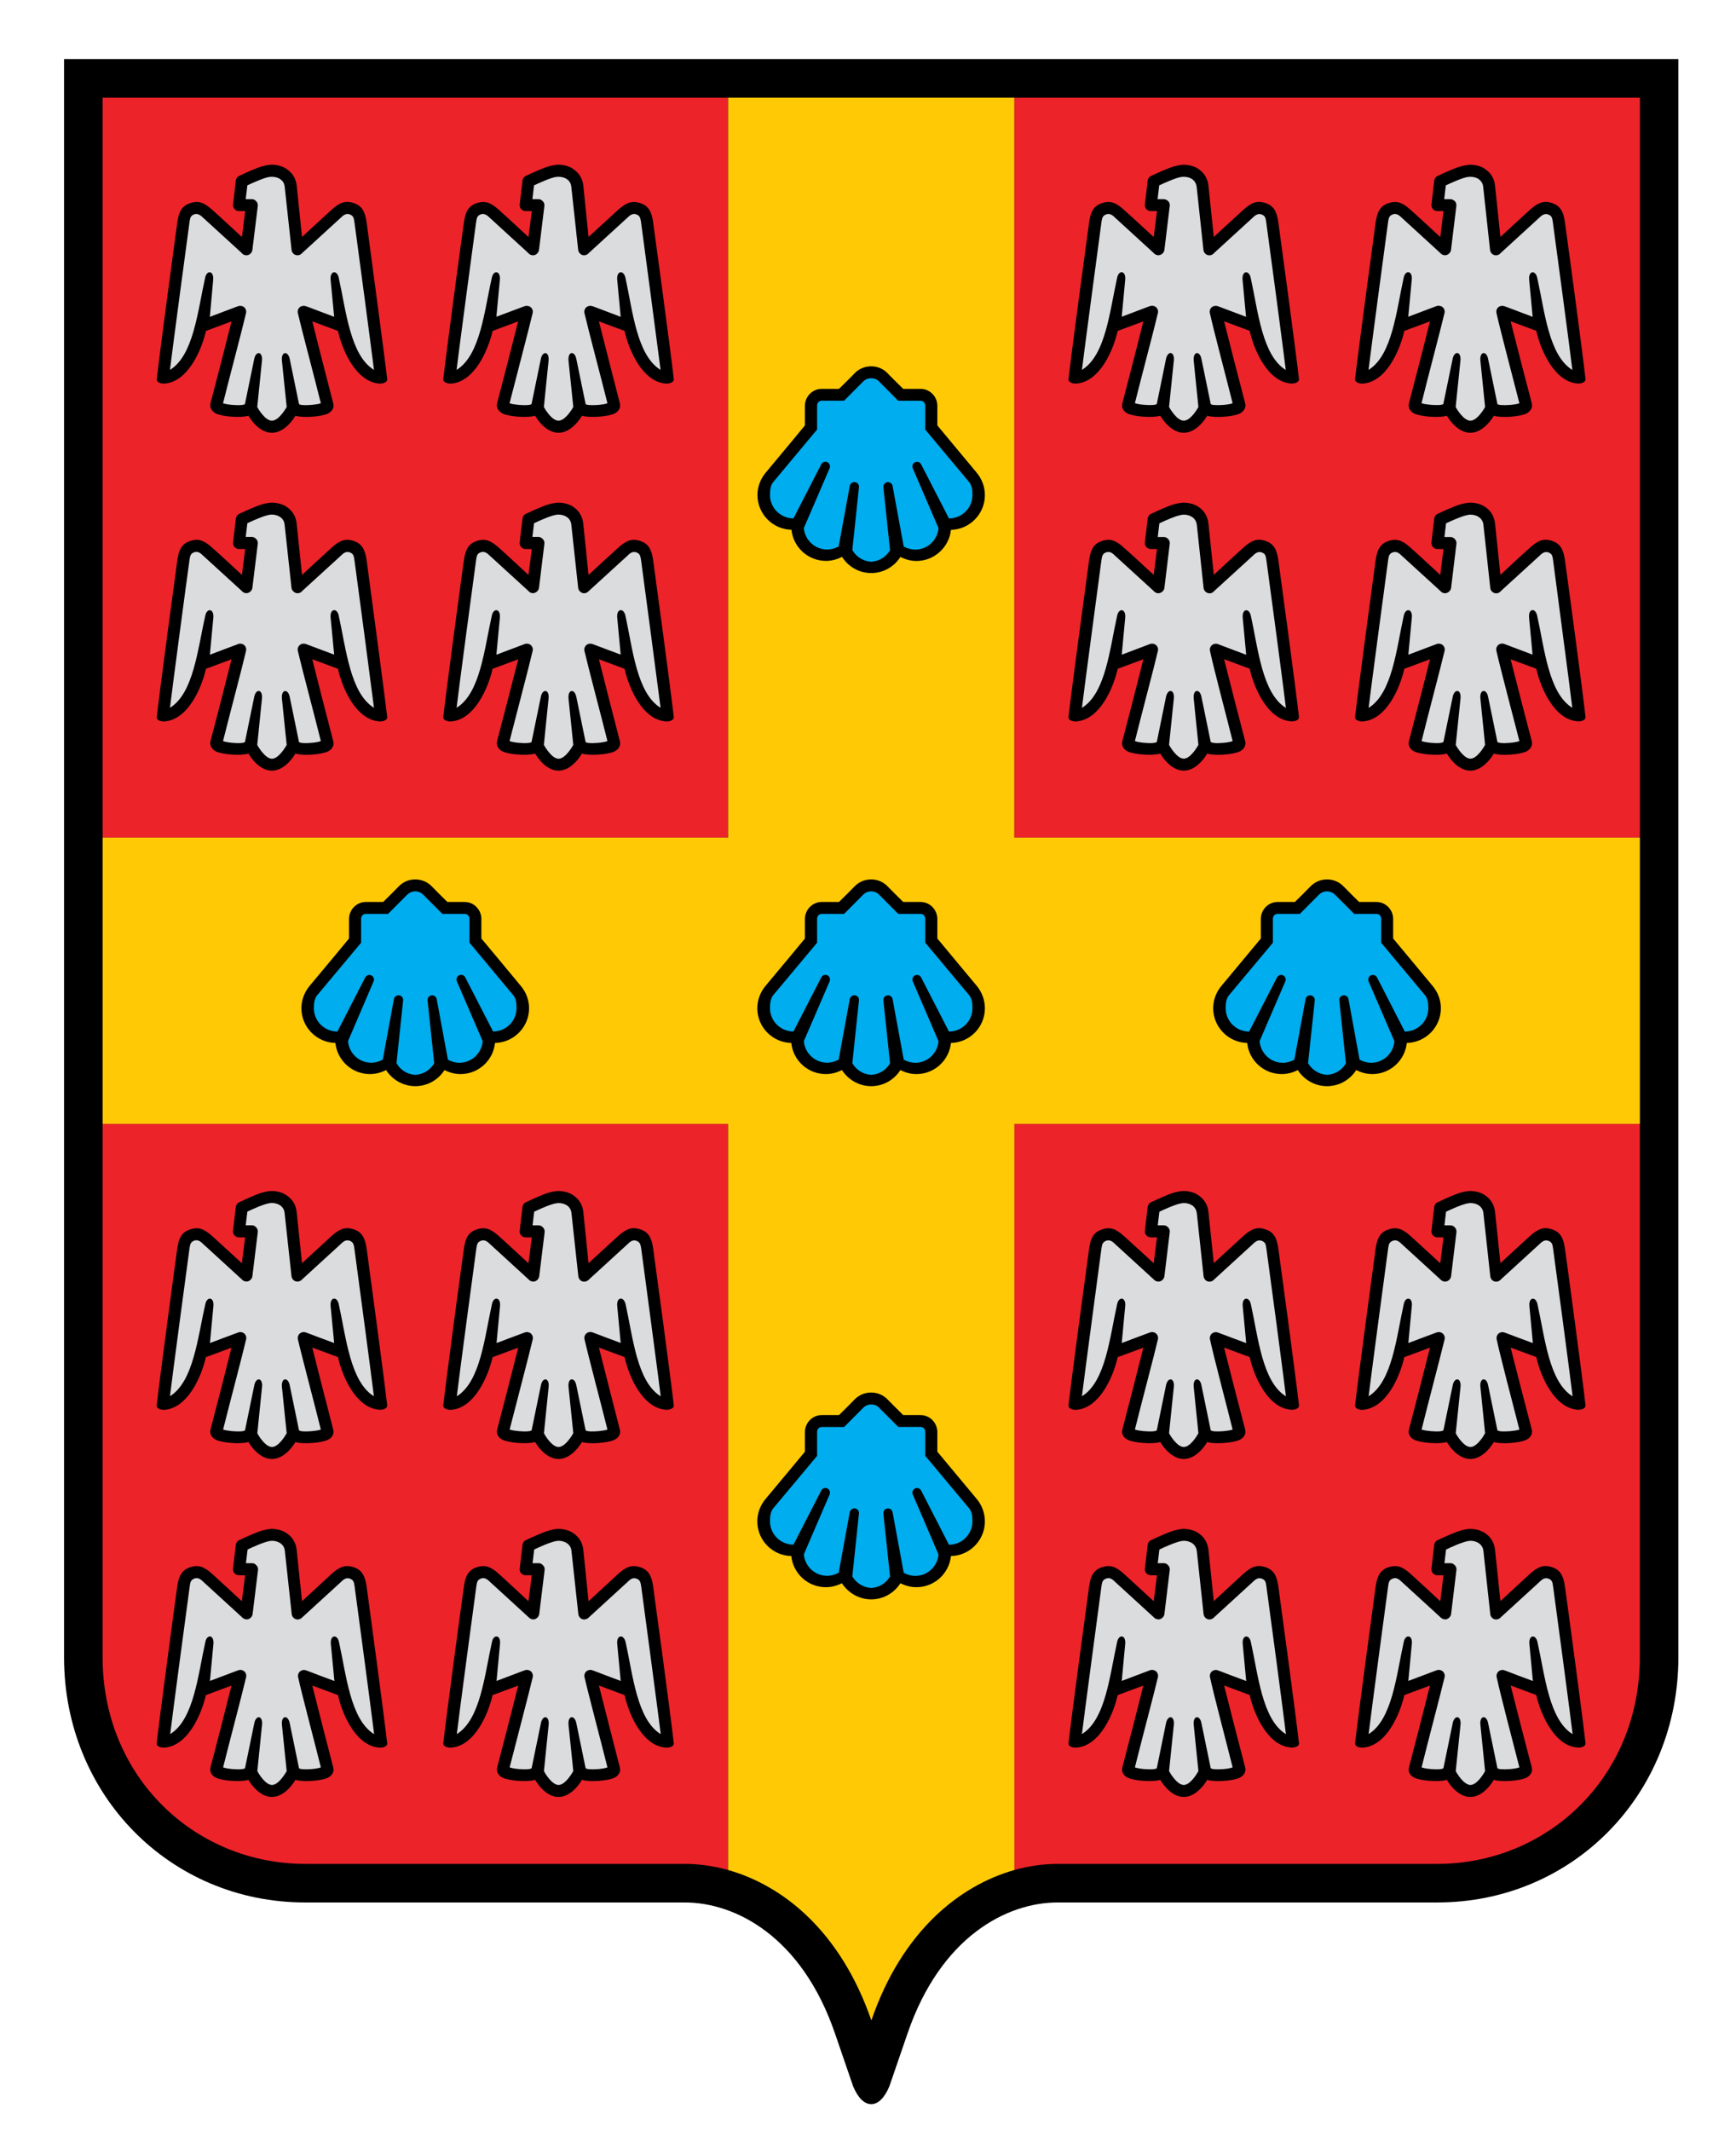 <svg enable-background="new 0 0 22.417 27.25" height="350.325" viewBox="0 0 22.417 27.25" width="285.45" xmlns="http://www.w3.org/2000/svg"><path d="m.827.632v20.631c0 1.776 1.368 3.166 3.114 3.166h4.902c.656 0 1.509.442 1.937 1.685l.236.687c.059.143.141.232.235.232.092 0 .176-.09.234-.232l.236-.687c.428-1.242 1.279-1.685 1.936-1.685h4.902c1.747 0 3.114-1.39 3.114-3.166v-20.631z"/><path d="m1.325 1.13h8.077v9.552h-8.077z" fill="#ed232a"/><path d="m1.325 14.378v6.885c0 1.554 1.198 2.668 2.616 2.668h4.902c.178 0 .366.025.559.079v-9.632z" fill="#ed232a"/><path d="m13.098 1.13h8.078v9.552h-8.078z" fill="#ed232a"/><path d="m13.098 24.01c.193-.054.382-.079.56-.079h4.902c1.418 0 2.615-1.114 2.615-2.668v-6.885h-8.077z" fill="#ed232a"/><path d="m13.098 10.682v-9.552h-3.696v9.552h-8.077v3.696h8.077v9.632c.7.197 1.449.781 1.85 1.942.398-1.16 1.147-1.744 1.847-1.942v-9.632h8.077v-3.696z" fill="#ffca05"/><path d="m4.303 5.075c.018.061-.021.108-.066.132-.084.042-.328.06-.422.029 0 0-.122.22-.304.22-.181 0-.303-.22-.303-.22-.093.03-.338.013-.421-.029-.045-.024-.084-.072-.069-.132.053-.197.216-.832.272-1.057l-.33.123c-.058.252-.234.657-.534.68-.044.004-.107-.016-.102-.057.038-.34.245-1.88.266-2.026.02-.146.067-.215.17-.248.099-.032.174-.009.281.088.083.073.383.351.383.351s.033-.253.042-.335c-.035 0-.079 0-.079 0-.043 0-.078-.034-.078-.077l.035-.307c0-.031.02-.059.046-.071 0 0 .129-.062.236-.103s.185-.041.185-.041c.086.003.154.025.209.07.065.049.103.119.112.205l.068.658s.3-.277.382-.351c.107-.097.182-.12.282-.088.103.033.149.102.17.248.019.147.227 1.687.266 2.027.004.041-.059.061-.102.057-.301-.023-.478-.428-.534-.68l-.331-.123c.055.225.219.86.27 1.057"/><path d="m8.004 5.075c.017.061-.021.108-.067.132-.084.042-.327.059-.422.029 0 0-.122.22-.303.22s-.302-.22-.302-.22c-.094.03-.339.013-.422-.029-.045-.024-.084-.072-.069-.132.052-.196.216-.832.272-1.057l-.33.123c-.058.252-.234.657-.534.68-.044.004-.107-.016-.103-.057.038-.34.245-1.88.267-2.026.02-.146.066-.215.17-.248.099-.032.174-.009.281.088.083.073.382.351.382.351s.034-.253.043-.335c-.035 0-.079 0-.079 0-.043 0-.078-.034-.078-.077l.036-.307c0-.031.019-.059.046-.071 0 0 .129-.062.236-.103s.185-.041.185-.041c.086.003.154.025.208.07.065.049.103.119.112.205l.067.658s.301-.277.383-.351c.107-.096.183-.119.281-.087.104.033.15.102.17.248.021.146.229 1.687.267 2.026.004.041-.06.061-.103.057-.301-.022-.477-.428-.533-.68l-.331-.123c.056.225.22.86.27 1.057"/><path d="m4.303 9.436c.018.062-.021.11-.066.133-.084.042-.328.06-.422.028 0 0-.122.221-.304.221-.181 0-.303-.221-.303-.221-.093.031-.338.014-.421-.028-.045-.023-.084-.071-.069-.133.053-.195.216-.831.272-1.056l-.33.123c-.058.252-.235.658-.535.679-.043.004-.106-.014-.101-.056.038-.34.245-1.88.266-2.027.02-.146.067-.214.17-.248.098-.031.173-.009.281.089.083.072.383.351.383.351s.033-.253.042-.334c-.035 0-.079 0-.079 0-.043 0-.078-.035-.078-.078l.036-.306c0-.031.02-.06.046-.071 0 0 .129-.062.236-.103s.185-.041.185-.041c.085.002.153.025.208.068.064.049.103.12.111.206l.069.659s.3-.278.382-.351c.107-.098.182-.12.282-.089.103.034.149.103.17.248.019.148.227 1.688.266 2.027.004.042-.059.06-.102.056-.301-.021-.478-.427-.534-.679l-.331-.123c.055.225.219.861.27 1.056"/><path d="m8.004 9.436c.017.062-.021.11-.067.133-.084.042-.327.059-.422.028 0 0-.122.221-.303.221s-.302-.221-.302-.221c-.094.031-.339.014-.422-.028-.045-.023-.084-.071-.069-.133.052-.195.216-.831.273-1.056l-.331.123c-.058.252-.235.658-.534.679-.044.004-.107-.014-.103-.056.038-.34.245-1.88.267-2.027.02-.146.066-.214.17-.248.098-.031.173-.009.281.089.083.072.382.351.382.351s.034-.253.043-.334c-.035 0-.079 0-.079 0-.043 0-.078-.035-.078-.078l.036-.306c0-.031.019-.06.046-.071 0 0 .129-.062.236-.103s.185-.041.185-.041c.086.002.154.025.208.068.064.049.103.12.111.206l.068.659s.301-.278.383-.351c.107-.098.183-.12.281-.089.104.034.15.103.17.248.021.147.229 1.688.267 2.027.004.042-.06.06-.103.056-.301-.021-.476-.427-.533-.679l-.331-.123c.056.225.22.861.27 1.056"/><path d="m16.079 5.075c.016.061-.023.108-.068.132-.083.042-.328.06-.422.029 0 0-.122.22-.303.22s-.303-.22-.303-.22c-.095.03-.339.013-.423-.029-.045-.023-.084-.071-.067-.132.052-.196.216-.832.271-1.057l-.331.123c-.057.252-.232.657-.533.68-.045.004-.106-.016-.103-.057.039-.34.246-1.88.267-2.026.02-.146.066-.215.17-.248.1-.032.174-.009.28.088.083.073.384.351.384.351s.032-.253.042-.335c-.035 0-.079 0-.079 0-.043 0-.078-.034-.078-.077l.036-.306c0-.031.019-.059.046-.071 0 0 .129-.062.236-.103s.185-.041.185-.041c.086.002.154.024.209.069.063.049.102.119.11.205l.069.658s.299-.277.382-.351c.107-.097.183-.12.281-.088.104.033.15.102.17.248.021.146.229 1.687.267 2.026.004.041-.059.061-.103.057-.3-.022-.477-.428-.534-.68l-.33-.123c.056.226.22.861.272 1.058"/><path d="m19.78 5.075c.016.061-.023.108-.068.132-.084.042-.328.06-.422.029 0 0-.122.22-.303.22-.182 0-.304-.22-.304-.22-.094.03-.339.013-.422-.029-.045-.023-.084-.071-.067-.132.052-.196.216-.832.271-1.057l-.331.123c-.057.252-.232.657-.534.68-.044.004-.105-.016-.102-.057.038-.34.246-1.88.266-2.026.021-.146.067-.215.17-.248.1-.032.175-.009.281.088.083.073.383.351.383.351s.033-.253.042-.335c-.035 0-.078 0-.078 0-.044 0-.078-.034-.078-.077l.035-.306c0-.031.02-.059.047-.071 0 0 .129-.062.236-.103s.185-.041.185-.041c.087.002.153.024.209.069.063.049.102.119.11.205l.069.658s.299-.277.382-.351c.107-.097.183-.12.281-.088.103.033.15.102.17.248.021.146.229 1.687.266 2.026.004.041-.058.061-.102.057-.3-.022-.477-.428-.534-.68l-.331-.123c.057.226.22.861.273 1.058"/><path d="m16.079 9.436c.016.062-.023.11-.068.133-.083.042-.328.06-.422.028 0 0-.122.221-.303.221s-.303-.221-.303-.221c-.095.031-.339.014-.423-.028-.045-.022-.084-.071-.067-.133.052-.195.216-.831.271-1.056l-.331.123c-.057.252-.232.657-.533.679-.045.004-.106-.014-.103-.056.039-.34.246-1.88.267-2.027.02-.146.066-.214.17-.248.1-.031.174-.009.28.089.083.072.384.351.384.351s.032-.253.042-.334c-.035 0-.079 0-.079 0-.043 0-.078-.035-.078-.078l.036-.306c0-.031.019-.06.046-.071 0 0 .129-.062.236-.103s.185-.041.185-.041c.086.002.154.025.209.068.063.049.102.12.11.206l.069.658s.299-.278.382-.351c.107-.098.183-.12.281-.089.104.034.15.103.17.248.021.147.229 1.688.267 2.027.004.042-.059.06-.103.056-.3-.021-.477-.427-.534-.679l-.33-.123c.056.226.22.862.272 1.057"/><path d="m19.78 9.436c.016.062-.023.11-.068.133-.084.042-.328.06-.422.028 0 0-.122.221-.303.221-.182 0-.304-.221-.304-.221-.094.031-.339.014-.422-.028-.045-.022-.084-.071-.067-.133.052-.195.216-.831.271-1.056l-.331.123c-.057.252-.232.657-.534.679-.044.004-.105-.014-.102-.056.038-.34.246-1.88.266-2.027.021-.146.067-.214.17-.248.1-.031.175-.009.281.089.083.072.383.351.383.351s.033-.253.042-.334c-.035 0-.078 0-.078 0-.044 0-.078-.035-.078-.078l.035-.306c0-.031.02-.06.047-.071 0 0 .129-.062.236-.103s.185-.041.185-.041c.087.002.153.025.209.068.063.049.102.12.11.206l.069.658s.299-.278.382-.351c.107-.098.183-.12.281-.089.103.034.15.103.17.248.021.147.229 1.688.266 2.027.004.042-.058.06-.102.056-.3-.021-.477-.427-.534-.679l-.331-.122c.057.225.22.861.273 1.056"/><path d="m4.303 18.324c.018.06-.021.108-.066.131-.084.043-.328.061-.422.03 0 0-.122.219-.304.219-.181 0-.303-.219-.303-.219-.094.03-.339.013-.422-.03-.045-.022-.084-.071-.068-.131.053-.197.216-.833.271-1.057l-.33.122c-.058.252-.234.657-.534.68-.044.004-.106-.015-.102-.056.038-.341.245-1.881.266-2.027.02-.146.067-.214.17-.247.099-.033.174-.009.281.087.083.074.383.351.383.351s.033-.253.042-.334c-.035 0-.079 0-.079 0-.043 0-.078-.035-.078-.077l.036-.306c0-.031.02-.06.046-.071 0 0 .129-.062.236-.104.107-.041.185-.041.185-.041.086.003.153.025.209.07.064.049.103.119.111.204l.069.658s.3-.276.382-.351c.107-.096.182-.12.282-.087.103.033.149.101.17.247.02.146.228 1.687.266 2.027.004.041-.059.06-.102.056-.301-.022-.478-.428-.534-.68l-.331-.122c.055.225.219.86.27 1.058"/><path d="m8.004 18.324c.017.06-.021.108-.067.131-.084.043-.327.061-.422.03 0 0-.122.219-.303.219s-.302-.219-.302-.219c-.094.03-.339.013-.422-.03-.045-.022-.084-.071-.068-.131.052-.197.216-.833.272-1.057l-.331.122c-.058.252-.234.657-.534.68-.044.004-.106-.015-.103-.056.038-.341.245-1.881.267-2.027.02-.146.066-.214.17-.247.099-.033.174-.009.281.087.083.074.382.351.382.351s.034-.253.043-.334c-.035 0-.079 0-.079 0-.043 0-.078-.035-.078-.077l.036-.306c0-.031.019-.06.046-.071 0 0 .129-.062.236-.104.107-.041.185-.041.185-.041.087.003.154.025.209.07.064.049.103.119.111.204l.067.658s.301-.276.383-.351c.107-.096.183-.12.281-.087.104.033.15.101.17.247.021.146.229 1.687.267 2.027.004.041-.06.06-.103.056-.301-.022-.477-.428-.533-.68l-.331-.122c.056.225.22.86.27 1.058"/><path d="m4.303 22.685c.018.061-.021.109-.066.132-.084.043-.328.061-.422.029 0 0-.122.221-.304.221-.181 0-.303-.221-.303-.221-.094.031-.339.014-.422-.029-.045-.022-.084-.071-.068-.132.053-.195.216-.833.271-1.056l-.33.123c-.058.251-.234.656-.534.678-.044.004-.106-.014-.102-.055.038-.341.245-1.881.266-2.027.02-.146.067-.215.17-.248.099-.032.174-.009.281.087.083.074.383.353.383.353s.033-.254.042-.335c-.035 0-.079 0-.079 0-.043 0-.078-.035-.078-.077l.036-.306c0-.031.02-.06.046-.071 0 0 .129-.062.236-.103.107-.042.185-.042.185-.042.086.003.153.025.209.069.064.049.103.12.111.205l.069.66s.3-.278.382-.353c.107-.096.182-.119.282-.087.103.033.149.103.17.248.02.146.228 1.687.266 2.027.004.041-.059.059-.102.055-.301-.021-.478-.427-.534-.678l-.331-.123c.055.223.219.861.27 1.056"/><path d="m8.004 22.685c.017.061-.021.109-.067.132-.084.043-.327.061-.422.029 0 0-.122.221-.303.221s-.302-.221-.302-.221c-.094.031-.339.014-.422-.029-.045-.022-.084-.071-.068-.132.052-.195.216-.833.272-1.056l-.331.123c-.058.251-.234.656-.534.678-.044.004-.106-.014-.103-.055.038-.341.245-1.881.267-2.027.02-.146.066-.215.17-.248.099-.032.174-.009.281.087.083.074.382.353.382.353s.034-.254.043-.335c-.035 0-.079 0-.079 0-.043 0-.078-.035-.078-.077l.036-.306c0-.031.019-.06.046-.071 0 0 .129-.062.236-.103.107-.042.185-.042.185-.042.087.003.154.025.209.069.064.049.103.12.111.205l.067.66s.301-.278.383-.353c.107-.096.183-.119.281-.087.104.033.15.103.17.248.021.146.229 1.687.267 2.027.004.041-.06.059-.103.055-.301-.021-.477-.427-.533-.678l-.331-.123c.056.223.22.861.27 1.056"/><path d="m16.079 18.324c.016.06-.023.108-.068.131-.083.043-.328.061-.422.03 0 0-.122.219-.303.219s-.303-.219-.303-.219c-.095.03-.339.013-.423-.03-.045-.022-.084-.071-.067-.131.052-.197.216-.833.271-1.057l-.331.122c-.057.252-.232.657-.533.68-.045.004-.106-.015-.103-.056.039-.341.246-1.881.267-2.027.02-.146.066-.214.17-.247.1-.033.174-.009.28.087.083.074.384.351.384.351s.032-.253.042-.334c-.035 0-.079 0-.079 0-.043 0-.078-.035-.078-.077l.036-.306c0-.031.019-.06.046-.071 0 0 .129-.062.236-.104.107-.041.185-.041.185-.041.086.003.154.025.209.07.063.049.102.119.11.204l.069.658s.299-.276.382-.351c.107-.096.183-.12.281-.087.104.033.15.101.17.247.021.146.229 1.687.267 2.027.004.041-.059.06-.103.056-.3-.022-.477-.428-.534-.68l-.33-.122c.056.225.22.86.272 1.058"/><path d="m19.78 18.324c.016.06-.023.108-.068.131-.084.043-.328.061-.422.03 0 0-.122.219-.303.219-.182 0-.304-.219-.304-.219-.094.03-.339.013-.422-.03-.045-.022-.084-.071-.067-.131.052-.197.216-.833.271-1.057l-.331.122c-.057.252-.232.657-.534.68-.044.004-.105-.015-.102-.056.038-.341.246-1.881.266-2.027.021-.146.067-.214.17-.247.1-.033.175-.009.281.087.083.074.383.351.383.351s.033-.253.042-.334c-.035 0-.078 0-.078 0-.044 0-.078-.035-.078-.077l.035-.306c0-.031.02-.06.047-.071 0 0 .129-.062.236-.104.107-.041.185-.041.185-.041.087.003.153.025.209.07.063.049.102.119.11.204l.069.658s.299-.276.382-.351c.107-.096.183-.12.281-.087.103.033.15.101.17.247.021.146.229 1.687.266 2.027.004.041-.058.06-.102.056-.3-.022-.477-.428-.534-.68l-.331-.122c.057.225.22.86.273 1.058"/><path d="m16.079 22.685c.016.061-.023.109-.068.132-.083.043-.328.061-.422.029 0 0-.122.221-.303.221s-.303-.221-.303-.221c-.095.031-.339.014-.423-.029-.045-.022-.084-.071-.067-.132.052-.195.216-.833.271-1.056l-.331.123c-.057.251-.232.656-.533.678-.045.004-.106-.014-.103-.055.039-.341.246-1.881.267-2.027.02-.146.066-.215.17-.248.1-.032.174-.009.28.087.083.074.384.353.384.353s.032-.254.042-.335c-.035 0-.079 0-.079 0-.043 0-.078-.035-.078-.077l.036-.306c0-.031.019-.06.046-.071 0 0 .129-.062.236-.103.107-.042.185-.042.185-.042.086.003.154.025.209.069.063.049.102.12.11.205l.069.659s.299-.278.382-.353c.107-.096.183-.119.281-.087.104.033.15.103.17.248.021.146.229 1.687.267 2.027.004.041-.059.059-.103.055-.3-.021-.477-.427-.534-.678l-.33-.123c.056.224.22.862.272 1.057"/><path d="m19.78 22.685c.016.061-.023.109-.068.132-.084.043-.328.061-.422.029 0 0-.122.221-.303.221-.182 0-.304-.221-.304-.221-.094.031-.339.014-.422-.029-.045-.022-.084-.071-.067-.132.052-.195.216-.833.271-1.056l-.331.123c-.057.251-.232.656-.534.678-.044.004-.105-.014-.102-.055.038-.341.246-1.881.266-2.027.021-.146.067-.215.17-.248.1-.032.175-.009.281.087.083.074.383.353.383.353s.033-.254.042-.335c-.035 0-.078 0-.078 0-.044 0-.078-.035-.078-.077l.035-.306c0-.031.02-.06.047-.071 0 0 .129-.062.236-.103.107-.042.185-.042.185-.042.087.003.153.025.209.069.063.049.102.12.11.205l.069.659s.299-.278.382-.353c.107-.096.183-.119.281-.087.103.033.15.103.17.248.021.146.229 1.687.266 2.027.004.041-.058.059-.102.055-.3-.021-.477-.427-.534-.678l-.331-.123c.057.224.22.862.273 1.057"/><path d="m11.25 7.267c.159 0 .297-.083.377-.208.063.032.132.052.207.052.232 0 .422-.178.446-.402.242-.005.438-.205.438-.448 0-.111-.041-.213-.108-.292-.108-.13-.5-.601-.506-.608 0-.027 0-.253 0-.253 0-.12-.097-.219-.217-.219 0 0-.211 0-.224 0-.024-.023-.202-.199-.203-.203-.056-.057-.13-.088-.211-.088s-.156.031-.212.088c-.001.004-.178.18-.203.203-.013 0-.223 0-.223 0-.12 0-.217.099-.217.219v.253c-.004.007-.395.477-.504.607-.067.079-.109.181-.109.292 0 .243.196.443.439.448.023.225.214.402.446.402.074 0 .144-.02.207-.052.081.126.218.209.377.209"/><path d="m11.25 13.891c.159 0 .297-.083.377-.208.063.033.132.052.207.052.232 0 .422-.177.446-.402.242-.005.438-.204.438-.448 0-.11-.041-.213-.108-.292-.108-.13-.5-.601-.506-.608 0-.027 0-.252 0-.252 0-.12-.097-.22-.217-.22 0 0-.211 0-.224 0-.024-.023-.202-.2-.203-.203-.056-.057-.13-.088-.211-.088s-.156.031-.212.088c-.001.003-.178.18-.203.203-.013 0-.223 0-.223 0-.12 0-.217.1-.217.22v.252c-.006.008-.397.479-.506.608-.067.079-.109.182-.109.292 0 .244.196.443.439.448.023.226.214.402.446.402.074 0 .144-.019.207-.052.083.125.22.208.379.208"/><path d="m5.363 13.891c.158 0 .298-.083.377-.208.063.033.133.052.208.052.23 0 .422-.177.444-.402.243-.005.44-.204.44-.448 0-.11-.042-.213-.11-.292-.107-.13-.499-.601-.506-.608 0-.027 0-.252 0-.252 0-.12-.096-.22-.216-.22 0 0-.21 0-.223 0-.025-.023-.202-.2-.203-.203-.057-.057-.131-.088-.212-.088s-.155.031-.211.088c-.001.003-.179.18-.203.203-.014 0-.224 0-.224 0-.12 0-.217.1-.217.22v.252c-.006.008-.397.479-.506.608-.067.079-.109.182-.109.292 0 .244.197.443.439.448.024.226.214.402.446.402.074 0 .145-.019.208-.052.081.125.219.208.378.208"/><path d="m17.136 13.891c.159 0 .297-.083.377-.208.063.033.133.052.208.052.231 0 .422-.177.445-.402.243-.005.44-.204.44-.448 0-.11-.042-.213-.11-.292-.108-.13-.499-.601-.506-.608 0-.027 0-.252 0-.252 0-.12-.097-.22-.216-.22 0 0-.21 0-.224 0-.024-.023-.202-.2-.203-.203-.056-.057-.131-.088-.212-.088-.08 0-.154.031-.211.088-.001.003-.178.18-.203.203-.013 0-.223 0-.223 0-.12 0-.217.1-.217.22v.252c-.006.008-.398.479-.506.608-.068.079-.109.182-.109.292 0 .244.197.443.439.448.023.226.214.402.445.402.075 0 .146-.019.208-.052.081.125.219.208.378.208"/><path d="m11.25 20.516c.159 0 .297-.083.377-.208.063.032.132.051.207.051.232 0 .422-.177.446-.402.242-.005.438-.204.438-.448 0-.11-.041-.213-.108-.292-.108-.13-.5-.601-.506-.607 0-.028 0-.253 0-.253 0-.12-.097-.22-.217-.22 0 0-.211 0-.224 0-.024-.023-.202-.2-.203-.203-.056-.057-.13-.088-.211-.088s-.156.031-.212.088c-.001.003-.178.18-.203.203-.013 0-.223 0-.223 0-.12 0-.217.1-.217.22v.253c-.006.007-.397.478-.506.607-.067.079-.109.182-.109.292 0 .244.196.443.439.448.023.226.214.402.446.402.074 0 .144-.019.207-.051.083.125.22.208.379.208"/><path d="m11.25 7.121c.104-.006.194-.064.243-.15l-.086-.813c-.002-.031.02-.06.052-.064s.062.018.067.049l.144.782c.044.024.095.039.15.039.157 0 .286-.122.299-.277l-.332-.772c-.014-.031 0-.066.031-.079.028-.013.063-.001.077.028l.359.698c.167 0 .303-.135.303-.301 0-.063-.006-.118-.037-.162l-.572-.684v-.309c0-.034-.024-.063-.061-.063-.002 0-.288 0-.288 0l-.248-.25c-.025-.026-.063-.041-.102-.041s-.076.015-.102.041l-.247.249s-.286 0-.287 0c-.037 0-.062.029-.062.063v.309l-.571.684c-.031.044-.037.099-.037.162 0 .166.136.301.303.301l.359-.698c.014-.029.049-.041.077-.028.03.013.044.048.031.079l-.333.772c.013.155.143.277.3.277.055 0 .105-.015.15-.039l.143-.782c.007-.031.036-.053.068-.049.031.005.053.033.051.064l-.086.813c.049.086.14.145.244.151" fill="#00adef"/><path d="m11.25 13.745c.104-.006.194-.063.243-.15l-.086-.813c-.002-.031.02-.06.052-.063.032-.005.062.018.067.048l.144.782c.044.025.095.04.15.04.157 0 .286-.122.299-.278l-.332-.772c-.014-.03 0-.066.031-.079.028-.013.063 0 .077.028l.359.698c.167 0 .303-.134.303-.301 0-.063-.006-.117-.037-.162l-.572-.684v-.309c0-.034-.024-.063-.061-.063-.002 0-.288 0-.288 0l-.248-.249c-.025-.026-.063-.042-.102-.042s-.076.016-.102.042l-.247.249s-.286 0-.287 0c-.037 0-.062.029-.062.063v.309l-.571.683c-.031.045-.037.1-.037.162 0 .167.136.301.303.301l.359-.698c.014-.028.049-.041.077-.028.03.013.044.049.031.079l-.333.772c.013.156.143.278.3.278.055 0 .105-.015.15-.04l.143-.782c.007-.03.036-.053.068-.048.031.004.053.032.051.063l-.086.813c.049.087.14.145.244.151" fill="#00adef"/><path d="m5.363 13.745c.104-.006.194-.063.244-.15l-.086-.813c-.003-.031.02-.06.051-.063.031-.005.062.018.067.048l.145.782c.044.025.095.04.148.04.158 0 .287-.122.301-.278l-.333-.773c-.014-.03.001-.066.03-.079.03-.013.064 0 .078.028l.359.698c.168 0 .303-.134.303-.301 0-.063-.005-.117-.038-.162l-.57-.684v-.308c0-.034-.024-.063-.062-.063-.001 0-.287 0-.287 0l-.249-.249c-.025-.026-.063-.042-.102-.042s-.075.016-.103.042l-.248.249s-.286 0-.287 0c-.036 0-.061.029-.061.063v.309l-.572.684c-.032.045-.038.1-.038.162 0 .167.137.301.304.301l.359-.698c.015-.028.048-.041.077-.028.031.013.045.049.031.079l-.33.771c.013.156.141.278.299.278.055 0 .106-.015.15-.04l.144-.782c.006-.03.035-.053.067-.048.031.004.054.032.052.063l-.086.813c.048.087.138.145.243.151" fill="#00adef"/><path d="m17.136 13.745c.105-.006.195-.063.244-.15l-.086-.813c-.002-.031.021-.06.051-.063.032-.005.063.018.068.048l.143.782c.045.025.097.04.15.04.158 0 .287-.122.3-.278l-.333-.772c-.013-.03.001-.066.031-.079s.063 0 .078.028l.358.698c.168 0 .304-.134.304-.301 0-.063-.006-.117-.038-.162l-.571-.684v-.309c0-.034-.023-.063-.061-.063-.001 0-.287 0-.287 0l-.249-.249c-.026-.026-.064-.042-.103-.042s-.076.016-.102.042l-.248.249s-.286 0-.287 0c-.037 0-.061.029-.061.063v.309l-.572.684c-.032.045-.038.1-.038.162 0 .167.136.301.303.301l.36-.698c.014-.028.048-.041.077-.028.03.013.045.049.03.079l-.332.772c.014.156.142.278.3.278.055 0 .105-.015.149-.04l.145-.782c.005-.03.035-.053.066-.048.032.004.055.032.053.063l-.087.813c.052.086.142.144.245.15" fill="#00adef"/><path d="m11.25 20.369c.104-.006.194-.063.243-.149l-.086-.813c-.002-.031.02-.06.052-.064s.062.018.067.048l.144.782c.044.025.095.04.15.04.157 0 .286-.122.299-.277l-.332-.773c-.014-.03 0-.065.031-.079.028-.013.063 0 .077.028l.359.699c.167 0 .303-.135.303-.302 0-.063-.006-.117-.037-.161l-.572-.685v-.31c0-.033-.024-.063-.061-.063-.002 0-.288 0-.288 0l-.248-.249c-.024-.026-.062-.041-.101-.041s-.076.016-.102.042l-.248.249s-.286 0-.287 0c-.037 0-.062.029-.062.063v.31l-.571.683c-.031.044-.037.099-.037.161 0 .167.136.302.303.302l.359-.699c.014-.028.049-.041.077-.028.03.014.044.049.031.079l-.333.773c.013.155.143.277.3.277.055 0 .105-.015.15-.04l.143-.782c.007-.03.036-.053.068-.048.031.005.053.033.051.064l-.086.813c.049.086.14.144.244.15" fill="#00adef"/><g fill="#dbdcde"><path d="m4.143 5.075c-.054.019-.173.028-.232.023-.017-.001-.031-.003-.042-.007l-.008-.007-.12-.582c-.023-.107-.111-.098-.101.021l.062.6c-.017.031-.106.177-.191.177s-.174-.146-.189-.177l.061-.6c.01-.119-.078-.128-.1-.021l-.12.582-.009.007c-.012.004-.026.006-.042.007-.06.005-.18-.004-.232-.023.075-.301.249-.956.298-1.168.007-.032-.012-.088-.076-.09-.006 0-.019.001-.034.007-.075.028-.29.109-.358.135l.043-.479c.01-.119-.085-.129-.105-.021-.095.423-.148.998-.453 1.185.023-.201.224-1.705.252-1.906.008-.048.009-.083.061-.102.038-.013.072.003.107.037.003.002.505.461.505.461.019.026.051.036.083.028.029-.009.052-.035.056-.066l.07-.569c.002-.022-.004-.044-.021-.06-.014-.017-.034-.027-.056-.027 0 0-.041 0-.079 0l.021-.178c.056-.026.21-.097.281-.108.001 0 .006-.001.006-.001.003-.001.029-.002.029-.002.044 0 .084.012.114.035.033.024.05.058.053.101l.088.809c.004.031.026.058.056.066s.062-.002.083-.028c0 0 .502-.459.504-.461.035-.034.068-.05.106-.037.054.019.055.054.063.102.028.201.228 1.705.252 1.906-.306-.187-.36-.762-.454-1.186-.02-.107-.116-.097-.106.022l.046.479c-.068-.026-.283-.107-.358-.135-.016-.006-.03-.007-.036-.007-.063.002-.083.058-.076.09.049.212.224.867.298 1.168"/><path d="m7.844 5.075c-.054.02-.173.028-.232.023-.017-.001-.03-.003-.042-.007l-.008-.007-.12-.582c-.022-.107-.11-.099-.101.021l.062.6c-.017.031-.106.177-.191.177s-.173-.146-.189-.177l.061-.6c.01-.119-.078-.128-.1-.021l-.12.582-.009.007c-.012.004-.025.006-.043.007-.059.005-.179-.004-.232-.023.076-.301.25-.956.299-1.168.007-.032-.012-.088-.076-.09-.006 0-.019.001-.035.007-.075.028-.291.109-.358.134l.045-.478c.01-.119-.085-.129-.105-.021-.096.423-.148.998-.454 1.185.023-.201.224-1.705.252-1.906.008-.048.009-.083.061-.102.038-.013.072.003.107.037.002.002.504.461.504.461.02.026.054.036.084.028.028-.009.052-.035.056-.066l.07-.569c.002-.022-.004-.044-.021-.06-.013-.017-.035-.027-.055-.027 0 0-.04 0-.079 0l.021-.178c.056-.026.209-.097.281-.108.001 0 .005-.001.005-.001.003-.001.03-.002.03-.002.044 0 .084.012.114.035.032.024.049.058.052.101l.088.809c.004.03.027.057.055.066.03.008.063-.002.084-.028 0 0 .502-.459.504-.461.034-.034.068-.05.106-.037.053.019.054.054.063.102.027.201.227 1.705.252 1.906-.307-.187-.36-.762-.453-1.186-.022-.107-.117-.097-.107.022l.045.479c-.067-.026-.282-.107-.357-.135-.017-.006-.03-.007-.035-.007-.065.002-.083.058-.077.09.049.212.223.867.298 1.168"/><path d="m4.143 9.436c-.054.021-.173.03-.232.025-.017-.002-.031-.003-.042-.007l-.008-.006-.12-.583c-.022-.107-.11-.1-.101.02l.062.601c-.017.03-.105.178-.19.178s-.175-.149-.19-.179l.061-.601c.01-.119-.078-.127-.1-.02l-.12.583-.009.007c-.012.004-.026.005-.042.007-.06.005-.18-.005-.232-.025.075-.301.249-.955.298-1.168.007-.031-.012-.088-.076-.09-.006 0-.019.001-.034.008-.075.028-.29.109-.358.135l.045-.479c.01-.119-.085-.128-.105-.021-.097.424-.15.998-.455 1.185.023-.202.223-1.706.252-1.907.008-.048.009-.083.062-.101.038-.013.072.003.107.038.002.001.504.46.504.46.02.025.052.037.083.027.029-.01.052-.034.056-.065l.07-.571c.002-.021-.004-.044-.021-.059-.014-.017-.034-.027-.056-.027 0 0-.041 0-.079 0l.021-.177c.056-.027.21-.097.281-.108.001 0 .006-.002.006-.002.003-.001.029-.002.029-.002.044 0 .084.014.114.036.031.024.049.058.052.101l.088.81c.005.031.028.055.057.065s.063-.002.083-.027c0 0 .502-.459.504-.46.035-.035.068-.051.106-.038.054.018.055.053.063.101.028.2.227 1.704.252 1.906-.306-.187-.36-.761-.454-1.185-.02-.108-.116-.099-.106.02l.046.479c-.068-.025-.283-.106-.358-.134-.016-.007-.03-.008-.036-.008-.063.002-.083.059-.076.09.049.213.224.867.298 1.168"/><path d="m7.844 9.436c-.054.021-.173.03-.232.025-.017-.002-.03-.003-.042-.007l-.008-.006-.12-.583c-.022-.107-.11-.1-.101.02l.062.601c-.017.03-.105.178-.19.178s-.174-.149-.19-.179l.061-.601c.01-.119-.078-.127-.1-.02l-.12.583-.009.007c-.012.004-.025.005-.043.007-.059.005-.179-.004-.232-.025.076-.301.25-.955.299-1.168.007-.031-.012-.088-.076-.09-.006 0-.019.001-.035.008-.075.028-.291.109-.358.135l.045-.479c.01-.119-.085-.128-.105-.021-.096.424-.148.998-.454 1.185.023-.202.224-1.706.252-1.907.008-.048.009-.083.062-.101.038-.013.072.003.107.038.002.001.504.46.504.46.02.025.053.037.083.027.028-.01.052-.034.056-.065l.07-.571c.002-.021-.004-.044-.021-.059-.013-.017-.035-.027-.055-.027 0 0-.04 0-.079 0l.021-.177c.056-.027.209-.097.281-.108.001 0 .005-.002.005-.002.003-.001.03-.002.03-.002.044 0 .084.014.114.036.031.024.049.058.052.101l.088.81c.004.031.027.055.055.065.03.01.063-.002.084-.027 0 0 .502-.459.504-.46.034-.035.068-.051.106-.038.053.018.054.053.063.101.027.2.227 1.704.252 1.906-.307-.187-.36-.761-.453-1.185-.022-.108-.117-.099-.107.02l.045.479c-.067-.025-.282-.106-.357-.134-.017-.007-.03-.008-.035-.008-.065.002-.083.059-.077.09.049.213.223.867.298 1.168"/><path d="m15.917 5.075c-.053.02-.173.028-.232.023-.017-.001-.03-.003-.042-.007l-.009-.007-.12-.582c-.021-.107-.109-.099-.1.021l.061.6c-.016.031-.104.177-.189.177s-.174-.146-.19-.178l.062-.6c.01-.119-.078-.128-.101-.021l-.119.582-.009.007c-.012.004-.025.006-.042.007-.06.005-.18-.004-.232-.023.074-.301.249-.956.298-1.168.007-.032-.012-.088-.076-.09-.006 0-.019.001-.035.007-.075.028-.29.109-.357.135l.045-.479c.01-.119-.085-.129-.105-.021-.095.424-.147.998-.454 1.186.024-.201.225-1.705.252-1.906.008-.048.01-.083.063-.102.038-.013.072.003.106.037.002.002.504.461.504.461.021.025.053.036.083.027.029-.009.053-.035.057-.066l.069-.569c.003-.022-.004-.044-.02-.06s-.038-.026-.058-.026c0 0-.04 0-.079 0l.021-.178c.057-.026.21-.097.282-.108.001 0 .005-.001.005-.001.003-.001.03-.002.03-.002.044 0 .084.012.114.035.03.024.049.058.053.101l.087.809c.004.031.026.058.055.066.031.009.063-.002.083-.027 0 0 .502-.459.504-.461.035-.034.069-.05.107-.037.054.019.054.054.062.102.028.201.229 1.705.252 1.906-.306-.188-.358-.762-.452-1.186-.021-.107-.116-.098-.106.021l.045.479c-.067-.025-.283-.106-.358-.135-.016-.006-.028-.007-.034-.007-.064.002-.083.058-.076.09.046.212.22.867.295 1.168"/><path d="m19.62 5.075c-.054.02-.174.028-.234.023-.016-.001-.03-.003-.042-.007l-.008-.007-.12-.582c-.021-.107-.11-.099-.1.021l.061.6c-.016.031-.105.177-.19.177s-.175-.146-.19-.178l.062-.6c.01-.119-.078-.128-.101-.021l-.12.582-.009.007c-.011.004-.025.006-.041.007-.06.005-.179-.004-.232-.023.074-.301.248-.956.298-1.168.007-.032-.013-.088-.076-.09-.006 0-.02.001-.035.007-.075.028-.29.109-.358.135l.045-.479c.012-.119-.085-.129-.105-.021-.094.424-.147.998-.453 1.186.024-.201.224-1.705.252-1.906.008-.048.009-.083.063-.102.037-.013.071.003.106.037.002.002.504.461.504.461.021.025.054.036.083.027s.053-.035.057-.066l.069-.569c.002-.022-.004-.044-.02-.06-.017-.016-.037-.026-.059-.026 0 0-.04 0-.078 0l.021-.178c.056-.026.21-.097.282-.108.001 0 .005-.001.005-.001.003-.001.03-.002.03-.002.044 0 .084.012.113.035.031.024.05.058.053.101l.088.809c.004.031.025.058.055.066.031.009.063-.002.083-.027 0 0 .502-.459.504-.461.035-.034.069-.05.107-.037.054.019.054.054.062.102.028.201.229 1.705.252 1.906-.306-.188-.358-.762-.453-1.186-.021-.107-.115-.098-.105.021l.045.479c-.068-.025-.283-.106-.358-.135-.016-.006-.028-.007-.035-.007-.063.002-.082.058-.075.09.047.212.22.867.297 1.168"/><path d="m15.917 9.436c-.053.021-.173.03-.232.025-.017-.002-.03-.004-.042-.008l-.009-.006-.12-.583c-.021-.107-.109-.1-.1.02l.061.601c-.016.03-.104.178-.189.178s-.174-.147-.19-.178l.062-.601c.01-.119-.078-.127-.101-.02l-.119.583-.009.006c-.012.004-.025.006-.042.008-.06.005-.18-.005-.232-.025.074-.301.249-.955.298-1.168.007-.031-.012-.088-.076-.09-.006 0-.019.001-.035.008-.075.028-.29.109-.357.135l.045-.479c.01-.119-.085-.128-.105-.021-.095.424-.147.998-.454 1.186.024-.202.225-1.706.252-1.907.008-.048.01-.083.063-.101.038-.013.072.003.106.038.002.001.504.46.504.46.021.025.053.037.083.027.029-.01.053-.034.057-.065l.069-.571c.003-.021-.004-.044-.02-.059-.014-.018-.035-.027-.056-.027 0 0-.04 0-.079 0l.021-.177c.057-.027.21-.097.282-.108.001 0 .005-.002.005-.002.003-.001.03-.002.03-.002.044 0 .084.014.114.036.03.024.049.058.053.101l.087.81c.004.031.026.056.055.065.031.01.063-.002.083-.027 0 0 .502-.459.504-.46.035-.035.069-.051.107-.038.054.018.054.053.062.101.028.201.229 1.705.252 1.907-.306-.188-.358-.762-.452-1.186-.021-.107-.116-.099-.106.021l.045.479c-.067-.025-.283-.106-.358-.135-.016-.007-.028-.008-.034-.008-.064.002-.083.059-.076.09.044.212.218.866.293 1.167"/><path d="m19.62 9.436c-.054.021-.174.03-.234.025-.016-.002-.03-.004-.042-.008l-.008-.006-.12-.583c-.021-.107-.11-.1-.1.02l.061.601c-.016.03-.104.178-.189.178s-.175-.147-.19-.178l.062-.601c.01-.119-.078-.127-.101-.02l-.12.583-.009.006c-.011.004-.025.006-.041.008-.06.005-.179-.005-.232-.025.074-.301.248-.955.298-1.168.007-.031-.013-.088-.076-.09-.006 0-.02.001-.035.008-.075.028-.29.109-.358.135l.045-.479c.012-.119-.085-.128-.105-.021-.094.424-.147.998-.453 1.186.024-.202.224-1.706.252-1.907.008-.048.009-.083.063-.101.037-.013.071.003.106.038.002.001.504.46.504.46.021.025.054.037.083.027s.053-.034.057-.065l.069-.571c.002-.021-.004-.044-.02-.059-.015-.018-.035-.027-.057-.027 0 0-.04 0-.078 0l.021-.177c.056-.027.21-.097.282-.108.001 0 .005-.002.005-.002.003-.001.03-.002.03-.002.044 0 .084.014.113.036.031.024.05.058.053.101l.088.81c.004.031.025.056.055.065.031.01.063-.002.083-.027 0 0 .502-.459.504-.46.035-.035.069-.051.107-.038.054.018.054.053.062.101.025.199.225 1.703.248 1.905-.306-.188-.358-.762-.453-1.186-.021-.107-.115-.099-.105.021l.045.479c-.068-.025-.283-.106-.358-.135-.016-.007-.028-.008-.035-.008-.063.002-.082.059-.075.09.048.214.221.868.298 1.169"/><path d="m4.143 18.324c-.054.019-.173.028-.232.023-.017-.001-.03-.004-.042-.008l-.008-.006-.12-.582c-.022-.107-.11-.099-.101.019l.062.601c-.017.031-.105.178-.19.178s-.174-.146-.189-.178l.061-.601c.01-.117-.078-.126-.1-.019l-.12.582-.009.006c-.012.004-.025.007-.042.008-.06.005-.18-.005-.232-.023.075-.301.249-.957.298-1.168.007-.033-.012-.088-.076-.091-.006 0-.019.002-.034.008-.075.027-.29.109-.358.134l.045-.479c.01-.117-.085-.127-.105-.02-.098.422-.151.997-.456 1.185.023-.202.224-1.706.252-1.907.008-.047.009-.082.062-.101.038-.013.072.002.107.037.002.001.504.461.504.461.02.024.052.036.083.027.029-.009.052-.035.056-.066l.07-.569c.002-.022-.004-.044-.021-.061-.014-.017-.034-.027-.056-.027 0 0-.041 0-.079 0l.021-.176c.056-.027.21-.098.281-.108.001 0 .006-.001.006-.001.003-.002.029-.003.029-.003.044 0 .084.013.114.035.031.025.049.058.052.102l.088.809c.004.031.026.058.056.066s.063-.003.083-.027c0 0 .502-.46.504-.461.035-.035.068-.05.106-.037.054.019.055.054.063.101.028.201.228 1.705.252 1.907-.306-.188-.359-.763-.453-1.186-.021-.107-.116-.098-.106.02l.046.479c-.068-.024-.283-.106-.358-.134-.016-.006-.029-.008-.035-.008-.063.003-.083.058-.076.091.048.211.223.867.297 1.168"/><path d="m7.844 18.324c-.054.019-.173.028-.232.023-.017-.001-.03-.004-.042-.008l-.008-.006-.12-.582c-.022-.107-.11-.099-.101.019l.062.601c-.017.031-.105.178-.19.178s-.174-.146-.189-.178l.061-.601c.01-.117-.078-.126-.1-.019l-.12.582-.009.006c-.012.004-.025.007-.043.008-.059.005-.179-.005-.232-.023.076-.301.25-.957.299-1.168.007-.033-.012-.088-.076-.091-.006 0-.019.002-.035.008-.074.027-.29.109-.357.134l.045-.479c.01-.117-.085-.127-.105-.02-.095.423-.147.997-.453 1.186.023-.202.224-1.706.252-1.907.008-.047.009-.082.062-.101.038-.013.072.002.107.037.002.001.504.461.504.461.02.024.053.036.083.027.028-.009.052-.035.056-.066l.07-.569c.002-.022-.004-.044-.021-.061-.014-.017-.035-.027-.056-.027 0 0-.04 0-.079 0l.021-.176c.056-.027.209-.098.281-.108.001 0 .005-.001.005-.001.003-.002.03-.003.03-.003.044 0 .084.013.114.035.031.025.049.058.052.102l.088.809c.004.031.026.058.055.066.03.009.063-.003.084-.027 0 0 .502-.46.504-.461.034-.035.068-.05.106-.037.053.019.054.054.063.101.027.201.228 1.705.252 1.907-.307-.188-.359-.763-.453-1.186-.024-.109-.119-.099-.109.018l.045.479c-.067-.024-.282-.106-.357-.134-.017-.006-.029-.008-.035-.008-.064.003-.083.058-.076.091.048.212.222.868.297 1.169"/><path d="m4.143 22.685c-.054.021-.173.029-.232.024-.017-.001-.03-.004-.042-.008l-.008-.006-.12-.582c-.022-.107-.11-.1-.101.019l.062.601c-.017.03-.105.179-.19.179s-.174-.148-.189-.179l.061-.601c.01-.118-.078-.126-.1-.019l-.12.582-.009.006c-.012.004-.025.007-.042.008-.06.005-.18-.004-.232-.024.075-.301.249-.957.298-1.168.007-.032-.012-.088-.076-.091-.006 0-.019.002-.034.008-.075.028-.29.11-.358.135l.045-.479c.01-.119-.085-.128-.105-.021-.095.423-.147.998-.453 1.186.023-.203.224-1.706.252-1.907.008-.048.009-.083.062-.101.038-.013.072.002.107.037.002.001.504.461.504.461.02.023.052.036.083.027.029-.01.052-.035.056-.066l.07-.57c.002-.021-.004-.044-.021-.059-.014-.018-.034-.028-.056-.028 0 0-.041 0-.079 0l.021-.176c.056-.028.21-.097.281-.109.001 0 .006-.001.006-.001.003-.001.029-.003.029-.003.044 0 .084.014.114.036.031.025.049.057.052.102l.088.809c.004.031.026.057.056.066.029.009.063-.004.083-.027 0 0 .502-.46.504-.461.035-.035.068-.05.106-.037.054.018.055.053.063.101.028.201.228 1.704.252 1.907-.306-.188-.359-.763-.453-1.186-.021-.107-.116-.099-.106.021l.046.479c-.068-.024-.283-.106-.358-.135-.016-.006-.029-.008-.035-.008-.063.003-.083.059-.076.091.045.21.22.866.294 1.167"/><path d="m7.844 22.685c-.054.021-.173.029-.232.024-.017-.001-.03-.004-.042-.008l-.008-.006-.12-.582c-.022-.107-.11-.1-.101.019l.062.601c-.017.03-.105.179-.19.179s-.174-.148-.189-.179l.061-.601c.01-.118-.078-.126-.1-.019l-.12.582-.009.006c-.012.004-.025.007-.043.008-.059.005-.179-.004-.232-.024.076-.301.25-.957.299-1.168.007-.032-.012-.088-.076-.091-.006 0-.019.002-.035.008-.074.028-.29.11-.357.135l.045-.479c.01-.119-.085-.128-.105-.021-.095.423-.147.998-.453 1.186.023-.203.224-1.706.252-1.907.008-.048.009-.083.062-.101.038-.013.072.002.107.037.002.001.504.461.504.461.02.023.053.036.083.027.028-.01.052-.035.056-.066l.07-.57c.002-.021-.004-.044-.021-.059-.014-.018-.035-.028-.056-.028 0 0-.04 0-.079 0l.021-.176c.056-.028.209-.097.281-.109.001 0 .005-.001.005-.001.003-.001.03-.003.03-.003.044 0 .084.014.114.036.031.025.049.057.052.102l.088.809c.004.031.026.057.055.066.03.009.063-.004.084-.027 0 0 .502-.46.504-.461.034-.035.068-.05.106-.037.053.018.054.053.063.101.027.201.228 1.704.252 1.907-.307-.188-.359-.763-.453-1.186-.024-.108-.119-.099-.109.02l.045.479c-.067-.024-.282-.106-.357-.135-.017-.006-.029-.008-.035-.008-.064.003-.083.059-.076.091.048.211.222.867.297 1.168"/><path d="m15.917 18.324c-.053.019-.173.028-.232.023-.017-.001-.03-.004-.042-.008l-.009-.006-.12-.582c-.021-.107-.109-.099-.1.019l.061.601c-.016.031-.104.178-.189.178s-.174-.146-.19-.178l.062-.601c.01-.117-.078-.126-.101-.019l-.119.582-.009.006c-.012.004-.025.007-.042.008-.06.005-.18-.005-.232-.023.074-.301.249-.957.298-1.168.007-.033-.012-.088-.076-.091-.006 0-.019.002-.035.008-.075.027-.29.109-.357.134l.045-.479c.01-.117-.085-.127-.105-.02-.095.423-.147.997-.454 1.186.024-.202.225-1.706.252-1.907.008-.047.01-.082.063-.101.038-.013.072.002.106.037.002.001.504.461.504.461.021.024.053.036.083.027.029-.009.053-.035.057-.066l.069-.569c.003-.022-.004-.044-.02-.061-.014-.017-.035-.027-.056-.027 0 0-.04 0-.079 0l.021-.176c.057-.027.21-.098.282-.108.001 0 .005-.001.005-.001.003-.002.03-.003.03-.003.044 0 .084.013.114.035.03.025.049.058.053.102l.087.809c.004.031.026.058.055.066.031.009.063-.003.083-.027 0 0 .502-.46.504-.461.035-.035.069-.05.107-.037.054.019.054.054.062.101.028.201.229 1.705.252 1.907-.306-.188-.358-.763-.452-1.186-.021-.107-.116-.098-.106.02l.045.479c-.067-.024-.283-.106-.358-.134-.016-.006-.028-.008-.034-.008-.064.003-.083.058-.076.091.044.21.218.866.293 1.167"/><path d="m19.62 18.324c-.054.019-.174.028-.234.023-.016-.001-.03-.004-.042-.008l-.008-.006-.12-.582c-.021-.107-.11-.099-.1.019l.061.601c-.016.031-.104.178-.189.178s-.175-.146-.19-.178l.062-.601c.01-.117-.078-.126-.101-.019l-.12.582-.009.006c-.011.004-.025.007-.041.008-.06.005-.179-.005-.232-.023.074-.301.248-.957.298-1.168.007-.033-.013-.088-.076-.091-.006 0-.02.002-.035.008-.075.027-.29.109-.358.134l.045-.479c.012-.117-.085-.127-.105-.02-.094.423-.147.997-.453 1.186.024-.202.224-1.706.252-1.907.008-.047.009-.082.063-.101.037-.013.071.002.106.037.002.001.504.461.504.461.021.024.054.036.083.027s.053-.035.057-.066l.069-.569c.002-.022-.004-.044-.02-.061-.015-.017-.035-.027-.057-.027 0 0-.04 0-.078 0l.021-.176c.056-.027.21-.098.282-.108.001 0 .005-.001.005-.001.003-.002.03-.003.03-.003.044 0 .084.013.113.035.031.025.05.058.053.102l.088.809c.004.031.025.058.055.066.031.009.063-.003.083-.027 0 0 .502-.46.504-.461.035-.035.069-.05.107-.037.054.019.054.054.062.101.028.201.229 1.705.252 1.907-.306-.188-.358-.763-.453-1.186-.021-.107-.115-.098-.105.02l.045.479c-.068-.024-.283-.106-.358-.134-.016-.006-.028-.008-.035-.008-.063.003-.082.058-.075.091.044.21.217.866.294 1.167"/><path d="m15.917 22.685c-.053.021-.173.029-.232.024-.017-.001-.03-.004-.042-.008l-.009-.006-.12-.582c-.021-.107-.109-.1-.1.019l.061.601c-.016.03-.104.179-.189.179s-.174-.148-.19-.179l.062-.601c.01-.118-.078-.126-.101-.019l-.119.582-.009.006c-.012.004-.025.007-.042.008-.06.005-.18-.004-.232-.024.074-.301.249-.957.298-1.168.007-.032-.012-.088-.076-.091-.006 0-.019.002-.035.008-.075.028-.29.11-.357.135l.045-.479c.01-.119-.085-.128-.105-.021-.095.423-.147.998-.454 1.186.024-.203.225-1.706.252-1.907.008-.048.01-.083.063-.101.038-.013.072.002.106.037.002.001.504.461.504.461.021.023.053.036.083.027.029-.01.053-.035.057-.066l.069-.57c.003-.021-.004-.044-.02-.059-.014-.018-.035-.028-.056-.028 0 0-.04 0-.079 0l.021-.176c.057-.028.21-.097.282-.109.001 0 .005-.001.005-.001.003-.001.03-.003.03-.003.044 0 .084.014.114.036.03.025.049.057.053.102l.087.809c.004.031.026.057.055.066.031.009.063-.004.083-.027 0 0 .502-.46.504-.461.035-.035.069-.05.107-.037.054.018.054.053.062.101.028.201.229 1.704.252 1.907-.306-.188-.358-.763-.452-1.186-.021-.107-.116-.099-.106.021l.045.479c-.067-.024-.283-.106-.358-.135-.016-.006-.028-.008-.034-.008-.064.003-.083.059-.076.091.044.21.218.866.293 1.167"/><path d="m19.62 22.685c-.054.021-.174.029-.234.024-.016-.001-.03-.004-.042-.008l-.008-.006-.12-.582c-.021-.107-.11-.1-.1.019l.061.601c-.016.03-.104.179-.189.179s-.175-.148-.19-.179l.062-.601c.01-.118-.078-.126-.101-.019l-.12.582-.009.006c-.011.004-.025.007-.041.008-.06.005-.179-.004-.232-.024.074-.301.248-.957.298-1.168.007-.032-.013-.088-.076-.091-.006 0-.02.002-.035.008-.075.028-.29.11-.358.135l.045-.479c.012-.119-.085-.128-.105-.021-.094.423-.147.998-.453 1.186.024-.203.224-1.706.252-1.907.008-.048.009-.083.063-.101.037-.013.071.002.106.037.002.001.504.461.504.461.021.023.054.036.083.027.029-.01.053-.035.057-.066l.069-.57c.002-.021-.004-.044-.02-.059-.015-.018-.035-.028-.057-.028 0 0-.04 0-.078 0l.021-.176c.056-.028.21-.097.282-.109.001 0 .005-.001.005-.001.003-.001.03-.003.03-.003.044 0 .084.014.113.036.031.025.05.057.053.102l.088.809c.004.031.025.057.055.066.031.009.063-.004.083-.027 0 0 .502-.46.504-.461.035-.035.069-.05.107-.037.054.018.054.053.062.101.028.201.229 1.704.252 1.907-.306-.188-.358-.763-.453-1.186-.021-.107-.115-.099-.105.021l.045.479c-.068-.024-.283-.106-.358-.135-.016-.006-.028-.008-.035-.008-.063.003-.082.059-.075.091.044.21.217.866.294 1.167"/></g></svg>